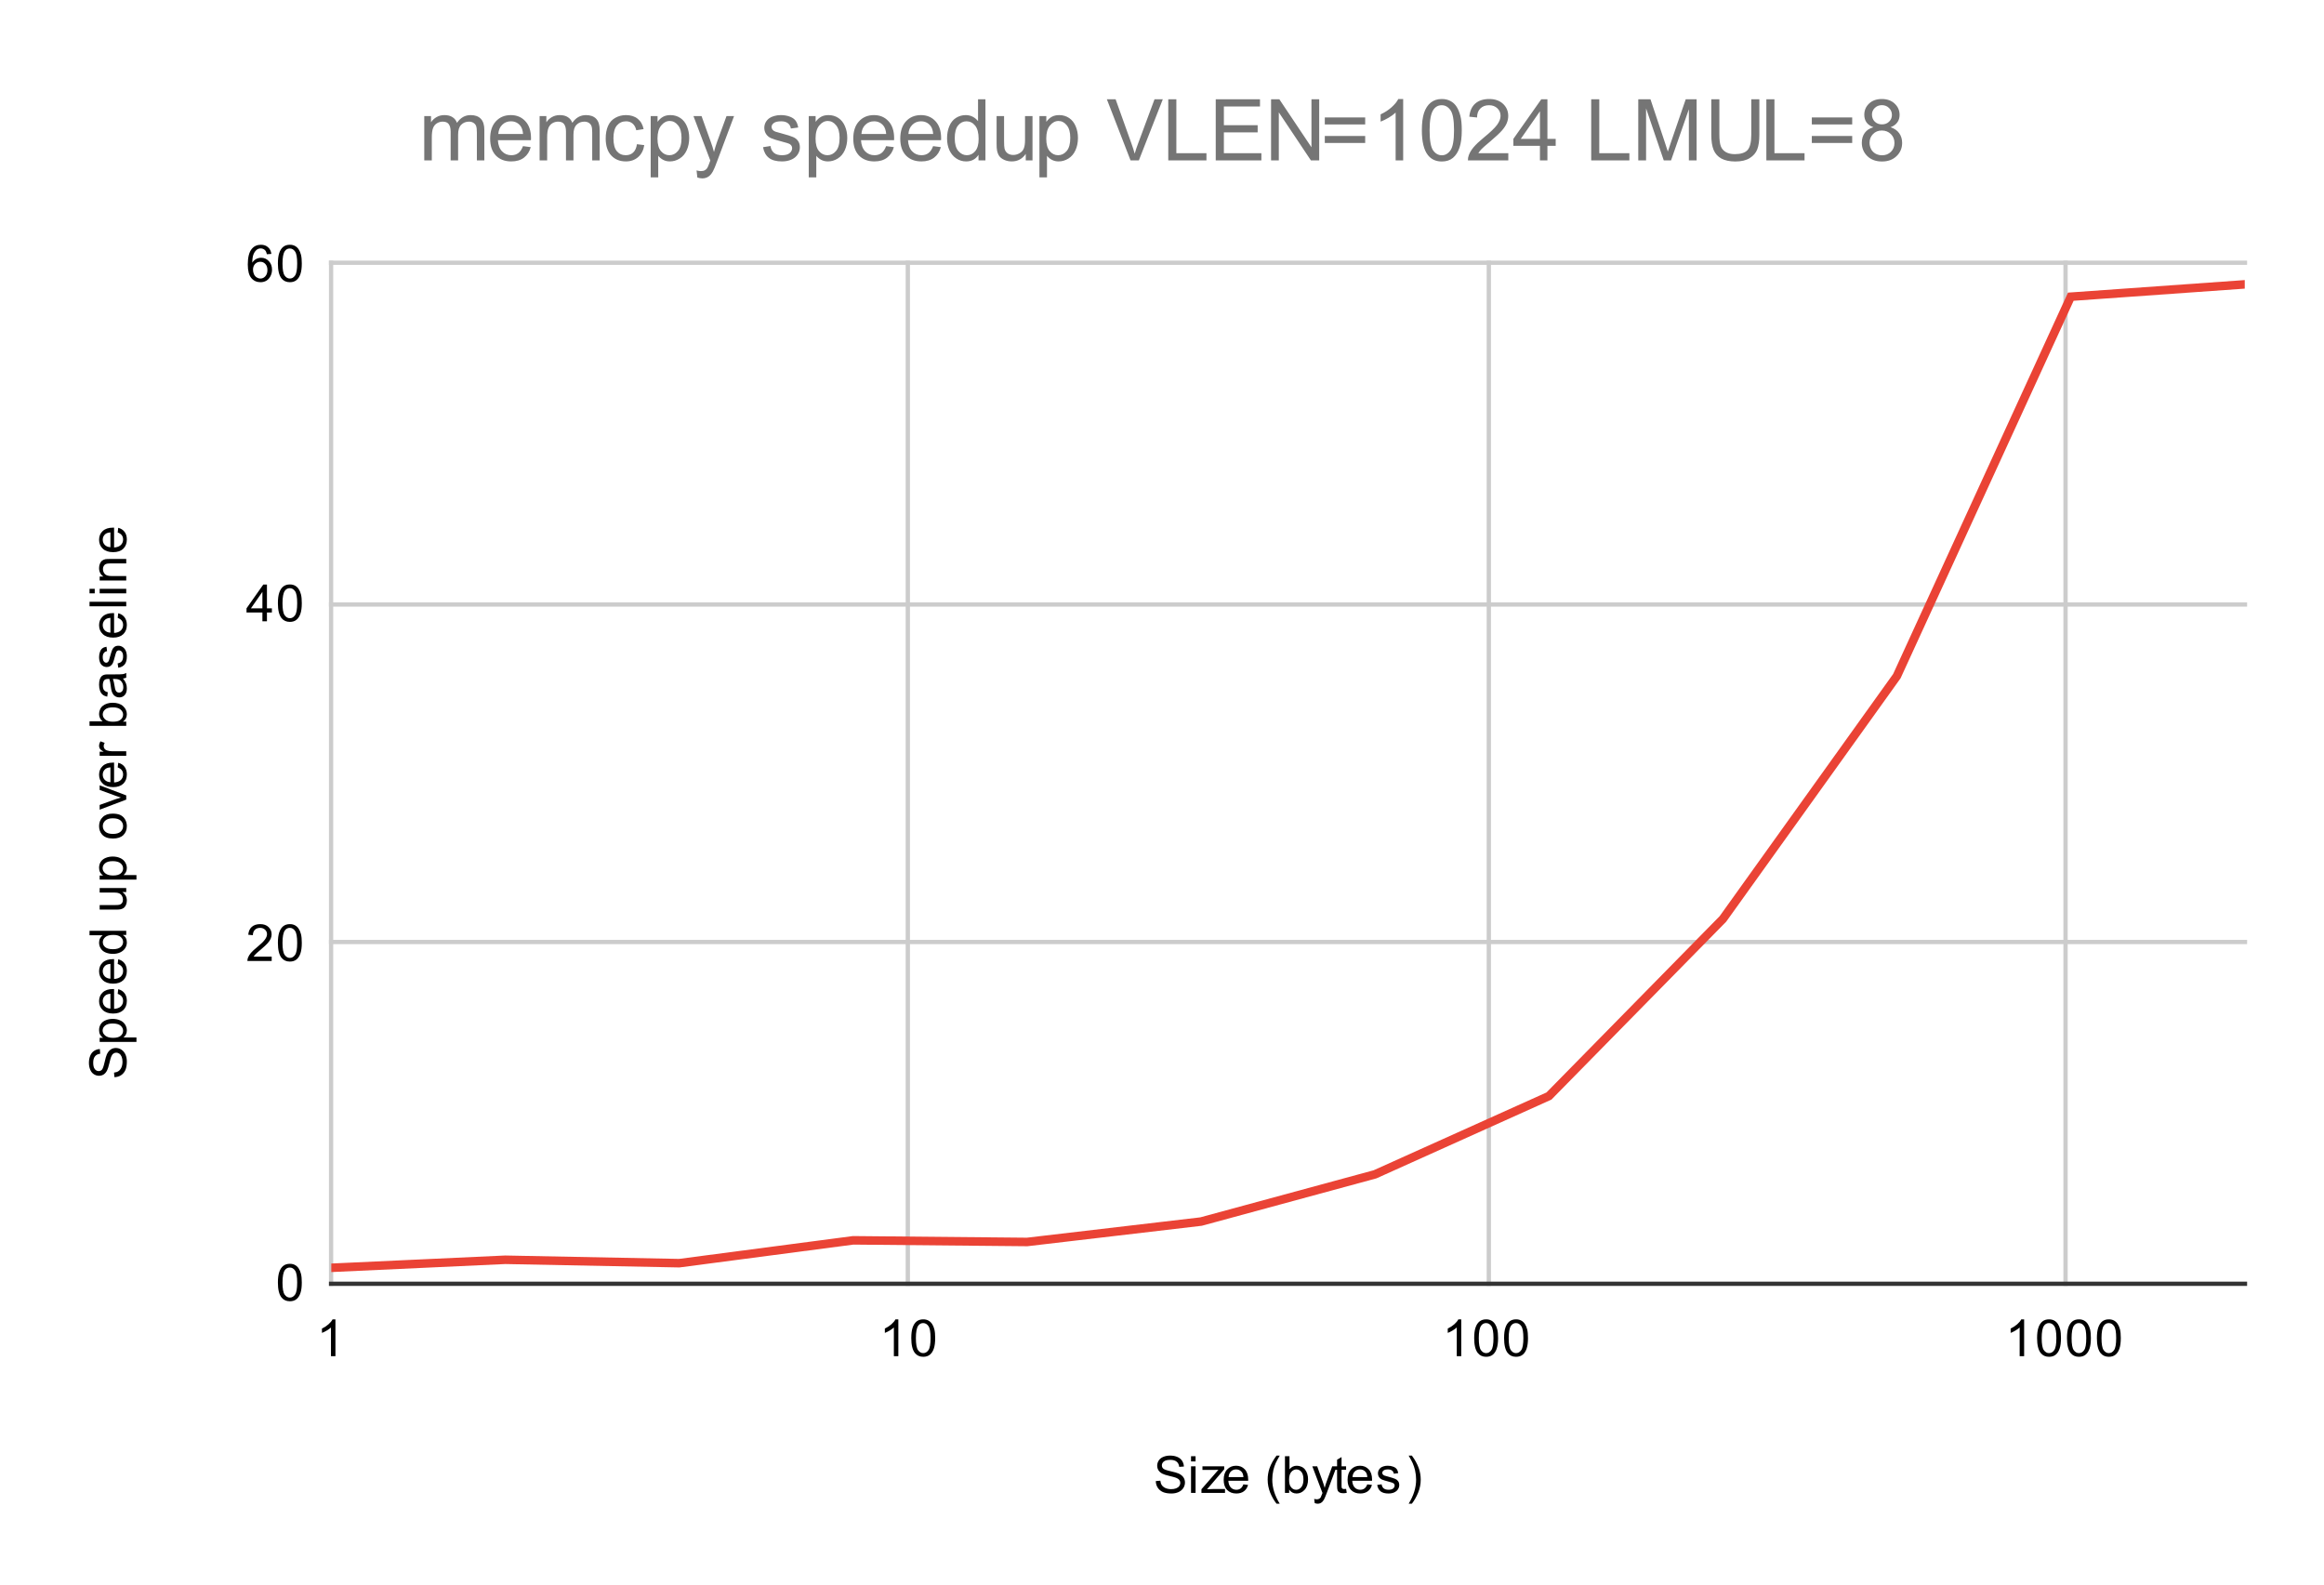<svg version="1.1" viewBox="0.0 0.0 544.0 371.0" fill="none" stroke="none" stroke-linecap="square" stroke-miterlimit="10" width="544" height="371" xmlns:xlink="http://www.w3.org/1999/xlink" xmlns="http://www.w3.org/2000/svg"><path fill="#ffffff" d="M0 0L544.0 0L544.0 371.0L0 371.0L0 0Z" fill-rule="nonzero"/><path stroke="#cccccc" stroke-width="1.0" stroke-linecap="butt" d="M77.5 61.5L77.5 300.5" fill-rule="nonzero"/><path stroke="#cccccc" stroke-width="1.0" stroke-linecap="butt" d="M212.5 61.5L212.5 300.5" fill-rule="nonzero"/><path stroke="#cccccc" stroke-width="1.0" stroke-linecap="butt" d="M348.5 61.5L348.5 300.5" fill-rule="nonzero"/><path stroke="#cccccc" stroke-width="1.0" stroke-linecap="butt" d="M483.5 61.5L483.5 300.5" fill-rule="nonzero"/><path stroke="#333333" stroke-width="1.0" stroke-linecap="butt" d="M77.5 300.5L525.5 300.5" fill-rule="nonzero"/><path stroke="#cccccc" stroke-width="1.0" stroke-linecap="butt" d="M77.5 220.5L525.5 220.5" fill-rule="nonzero"/><path stroke="#cccccc" stroke-width="1.0" stroke-linecap="butt" d="M77.5 141.5L525.5 141.5" fill-rule="nonzero"/><path stroke="#cccccc" stroke-width="1.0" stroke-linecap="butt" d="M77.5 61.5L525.5 61.5" fill-rule="nonzero"/><clipPath id="id_0"><path d="M77.55 61.917L525.45 61.917L525.45 300.45L77.55 300.45L77.55 61.917Z" clip-rule="nonzero"/></clipPath><path stroke="#ea4335" stroke-width="2.0" stroke-linecap="butt" clip-path="url(#id_0)" d="M77.55 296.76L118.268 294.88L158.986 295.678L199.705 290.329L240.423 290.713L281.141 285.936L321.859 274.88L362.577 256.553L403.295 215.103L444.014 158.265L484.732 69.45L525.45 66.559" fill-rule="nonzero"/><path fill="#000000" fill-opacity="0.0" clip-path="url(#id_0)" d="M80.55 296.76C80.55 298.417 79.207 299.76 77.55 299.76C75.893 299.76 74.55 298.417 74.55 296.76C74.55 295.103 75.893 293.76 77.55 293.76C79.207 293.76 80.55 295.103 80.55 296.76Z" fill-rule="nonzero"/><path fill="#000000" fill-opacity="0.0" clip-path="url(#id_0)" d="M121.268 294.88C121.268 296.537 119.925 297.88 118.268 297.88C116.611 297.88 115.268 296.537 115.268 294.88C115.268 293.223 116.611 291.88 118.268 291.88C119.925 291.88 121.268 293.223 121.268 294.88Z" fill-rule="nonzero"/><path fill="#000000" fill-opacity="0.0" clip-path="url(#id_0)" d="M161.986 295.678C161.986 297.335 160.643 298.678 158.986 298.678C157.33 298.678 155.986 297.335 155.986 295.678C155.986 294.021 157.33 292.678 158.986 292.678C160.643 292.678 161.986 294.021 161.986 295.678Z" fill-rule="nonzero"/><path fill="#000000" fill-opacity="0.0" clip-path="url(#id_0)" d="M202.705 290.329C202.705 291.986 201.361 293.329 199.705 293.329C198.048 293.329 196.705 291.986 196.705 290.329C196.705 288.672 198.048 287.329 199.705 287.329C201.361 287.329 202.705 288.672 202.705 290.329Z" fill-rule="nonzero"/><path fill="#000000" fill-opacity="0.0" clip-path="url(#id_0)" d="M243.423 290.713C243.423 292.37 242.08 293.713 240.423 293.713C238.766 293.713 237.423 292.37 237.423 290.713C237.423 289.056 238.766 287.713 240.423 287.713C242.08 287.713 243.423 289.056 243.423 290.713Z" fill-rule="nonzero"/><path fill="#000000" fill-opacity="0.0" clip-path="url(#id_0)" d="M284.141 285.936C284.141 287.593 282.798 288.936 281.141 288.936C279.484 288.936 278.141 287.593 278.141 285.936C278.141 284.28 279.484 282.936 281.141 282.936C282.798 282.936 284.141 284.28 284.141 285.936Z" fill-rule="nonzero"/><path fill="#000000" fill-opacity="0.0" clip-path="url(#id_0)" d="M324.859 274.88C324.859 276.537 323.516 277.88 321.859 277.88C320.202 277.88 318.859 276.537 318.859 274.88C318.859 273.223 320.202 271.88 321.859 271.88C323.516 271.88 324.859 273.223 324.859 274.88Z" fill-rule="nonzero"/><path fill="#000000" fill-opacity="0.0" clip-path="url(#id_0)" d="M365.577 256.553C365.577 258.21 364.234 259.553 362.577 259.553C360.92 259.553 359.577 258.21 359.577 256.553C359.577 254.896 360.92 253.553 362.577 253.553C364.234 253.553 365.577 254.896 365.577 256.553Z" fill-rule="nonzero"/><path fill="#000000" fill-opacity="0.0" clip-path="url(#id_0)" d="M406.295 215.103C406.295 216.76 404.952 218.103 403.295 218.103C401.639 218.103 400.295 216.76 400.295 215.103C400.295 213.447 401.639 212.103 403.295 212.103C404.952 212.103 406.295 213.447 406.295 215.103Z" fill-rule="nonzero"/><path fill="#000000" fill-opacity="0.0" clip-path="url(#id_0)" d="M447.014 158.265C447.014 159.922 445.671 161.265 444.014 161.265C442.357 161.265 441.014 159.922 441.014 158.265C441.014 156.609 442.357 155.265 444.014 155.265C445.671 155.265 447.014 156.609 447.014 158.265Z" fill-rule="nonzero"/><path fill="#000000" fill-opacity="0.0" clip-path="url(#id_0)" d="M487.732 69.45C487.732 71.107 486.389 72.45 484.732 72.45C483.075 72.45 481.732 71.107 481.732 69.45C481.732 67.793 483.075 66.45 484.732 66.45C486.389 66.45 487.732 67.793 487.732 69.45Z" fill-rule="nonzero"/><path fill="#000000" fill-opacity="0.0" clip-path="url(#id_0)" d="M528.45 66.559C528.45 68.216 527.107 69.559 525.45 69.559C523.793 69.559 522.45 68.216 522.45 66.559C522.45 64.902 523.793 63.559 525.45 63.559C527.107 63.559 528.45 64.902 528.45 66.559Z" fill-rule="nonzero"/><path fill="#000000" d="M270.547 346.684L271.609 346.591Q271.688 347.247 271.969 347.653Q272.25 348.059 272.828 348.325Q273.422 348.575 274.156 348.575Q274.797 348.575 275.297 348.387Q275.797 348.184 276.031 347.856Q276.281 347.512 276.281 347.122Q276.281 346.716 276.047 346.419Q275.812 346.106 275.281 345.903Q274.922 345.762 273.734 345.481Q272.562 345.2 272.094 344.95Q271.469 344.622 271.172 344.153Q270.875 343.669 270.875 343.075Q270.875 342.434 271.234 341.872Q271.609 341.294 272.312 341.012Q273.031 340.716 273.891 340.716Q274.844 340.716 275.578 341.028Q276.312 341.325 276.703 341.934Q277.094 342.528 277.125 343.278L276.031 343.356Q275.938 342.544 275.422 342.137Q274.922 341.716 273.938 341.716Q272.906 341.716 272.438 342.091Q271.969 342.466 271.969 342.997Q271.969 343.466 272.297 343.762Q272.625 344.059 274.0 344.372Q275.391 344.684 275.906 344.919Q276.656 345.278 277.016 345.809Q277.375 346.325 277.375 347.028Q277.375 347.716 276.984 348.325Q276.594 348.919 275.859 349.262Q275.125 349.591 274.203 349.591Q273.031 349.591 272.234 349.262Q271.453 348.919 271.0 348.231Q270.562 347.544 270.547 346.684ZM278.797 342.075L278.797 340.856L279.859 340.856L279.859 342.075L278.797 342.075ZM278.797 349.45L278.797 343.231L279.859 343.231L279.859 349.45L278.797 349.45ZM281.234 349.45L281.234 348.591L285.203 344.044Q284.516 344.075 284.0 344.075L281.469 344.075L281.469 343.231L286.562 343.231L286.562 343.919L283.188 347.872L282.531 348.591Q283.25 348.544 283.859 348.544L286.75 348.544L286.75 349.45L281.234 349.45ZM291.047 347.45L292.141 347.575Q291.891 348.528 291.188 349.059Q290.484 349.591 289.406 349.591Q288.047 349.591 287.234 348.747Q286.438 347.903 286.438 346.387Q286.438 344.825 287.25 343.966Q288.062 343.091 289.344 343.091Q290.594 343.091 291.375 343.934Q292.172 344.778 292.172 346.325Q292.172 346.419 292.172 346.606L287.531 346.606Q287.594 347.637 288.109 348.184Q288.625 348.716 289.406 348.716Q289.984 348.716 290.391 348.419Q290.812 348.106 291.047 347.45ZM287.594 345.747L291.062 345.747Q291.0 344.95 290.672 344.559Q290.156 343.95 289.359 343.95Q288.625 343.95 288.125 344.434Q287.641 344.919 287.594 345.747ZM298.812 351.981Q297.938 350.872 297.328 349.403Q296.734 347.919 296.734 346.341Q296.734 344.95 297.172 343.669Q297.703 342.184 298.812 340.716L299.562 340.716Q298.859 341.934 298.625 342.45Q298.266 343.262 298.062 344.137Q297.812 345.231 297.812 346.341Q297.812 349.169 299.562 351.981L298.812 351.981ZM301.766 349.45L300.781 349.45L300.781 340.856L301.844 340.856L301.844 343.919Q302.516 343.091 303.547 343.091Q304.125 343.091 304.625 343.325Q305.141 343.544 305.469 343.966Q305.812 344.387 306.0 344.981Q306.188 345.575 306.188 346.247Q306.188 347.841 305.391 348.716Q304.594 349.591 303.5 349.591Q302.391 349.591 301.766 348.669L301.766 349.45ZM301.75 346.294Q301.75 347.403 302.062 347.903Q302.562 348.716 303.406 348.716Q304.094 348.716 304.594 348.122Q305.109 347.528 305.109 346.325Q305.109 345.106 304.625 344.528Q304.141 343.95 303.453 343.95Q302.766 343.95 302.25 344.559Q301.75 345.153 301.75 346.294ZM307.75 351.841L307.625 350.856Q307.969 350.95 308.234 350.95Q308.578 350.95 308.781 350.825Q309.0 350.716 309.141 350.512Q309.234 350.341 309.469 349.716Q309.484 349.637 309.562 349.466L307.188 343.231L308.328 343.231L309.625 346.825Q309.875 347.512 310.078 348.278Q310.266 347.544 310.516 346.856L311.844 343.231L312.891 343.231L310.531 349.559Q310.141 350.575 309.938 350.966Q309.656 351.497 309.281 351.731Q308.922 351.981 308.422 351.981Q308.125 351.981 307.75 351.841ZM315.094 348.512L315.25 349.434Q314.797 349.528 314.453 349.528Q313.875 349.528 313.562 349.356Q313.25 349.169 313.109 348.872Q312.984 348.575 312.984 347.622L312.984 344.044L312.219 344.044L312.219 343.231L312.984 343.231L312.984 341.684L314.031 341.059L314.031 343.231L315.094 343.231L315.094 344.044L314.031 344.044L314.031 347.684Q314.031 348.137 314.078 348.262Q314.141 348.387 314.266 348.466Q314.391 348.544 314.625 348.544Q314.812 348.544 315.094 348.512ZM320.047 347.45L321.141 347.575Q320.891 348.528 320.188 349.059Q319.484 349.591 318.406 349.591Q317.047 349.591 316.234 348.747Q315.438 347.903 315.438 346.387Q315.438 344.825 316.25 343.966Q317.062 343.091 318.344 343.091Q319.594 343.091 320.375 343.934Q321.172 344.778 321.172 346.325Q321.172 346.419 321.172 346.606L316.531 346.606Q316.594 347.637 317.109 348.184Q317.625 348.716 318.406 348.716Q318.984 348.716 319.391 348.419Q319.812 348.106 320.047 347.45ZM316.594 345.747L320.062 345.747Q320.0 344.95 319.672 344.559Q319.156 343.95 318.359 343.95Q317.625 343.95 317.125 344.434Q316.641 344.919 316.594 345.747ZM322.375 347.591L323.406 347.434Q323.5 348.059 323.891 348.387Q324.297 348.716 325.031 348.716Q325.75 348.716 326.094 348.434Q326.453 348.137 326.453 347.731Q326.453 347.372 326.141 347.169Q325.922 347.028 325.062 346.809Q323.906 346.512 323.453 346.309Q323.016 346.091 322.781 345.716Q322.547 345.341 322.547 344.872Q322.547 344.466 322.734 344.106Q322.922 343.747 323.25 343.512Q323.5 343.341 323.922 343.216Q324.344 343.091 324.844 343.091Q325.562 343.091 326.109 343.309Q326.672 343.512 326.938 343.872Q327.203 344.231 327.297 344.825L326.266 344.966Q326.203 344.497 325.859 344.231Q325.531 343.95 324.906 343.95Q324.188 343.95 323.875 344.2Q323.562 344.434 323.562 344.762Q323.562 344.966 323.688 345.122Q323.828 345.294 324.094 345.403Q324.25 345.466 325.031 345.669Q326.156 345.981 326.594 346.169Q327.031 346.356 327.281 346.716Q327.531 347.075 327.531 347.622Q327.531 348.153 327.219 348.622Q326.922 349.075 326.344 349.341Q325.766 349.591 325.031 349.591Q323.812 349.591 323.172 349.091Q322.547 348.575 322.375 347.591ZM330.484 351.981L329.734 351.981Q331.484 349.169 331.484 346.341Q331.484 345.247 331.234 344.153Q331.031 343.278 330.672 342.466Q330.438 341.95 329.734 340.716L330.484 340.716Q331.578 342.184 332.109 343.669Q332.562 344.95 332.562 346.341Q332.562 347.919 331.953 349.403Q331.344 350.872 330.484 351.981Z" fill-rule="nonzero"/><path fill="#000000" d="M26.784 252.136L26.691 251.074Q27.347 250.996 27.753 250.715Q28.159 250.433 28.425 249.855Q28.675 249.261 28.675 248.527Q28.675 247.886 28.488 247.386Q28.284 246.886 27.956 246.652Q27.613 246.402 27.222 246.402Q26.816 246.402 26.519 246.636Q26.206 246.871 26.003 247.402Q25.863 247.761 25.581 248.949Q25.3 250.121 25.05 250.59Q24.722 251.215 24.253 251.511Q23.769 251.808 23.175 251.808Q22.534 251.808 21.972 251.449Q21.394 251.074 21.113 250.371Q20.816 249.652 20.816 248.793Q20.816 247.84 21.128 247.105Q21.425 246.371 22.034 245.98Q22.628 245.59 23.378 245.558L23.456 246.652Q22.644 246.746 22.238 247.261Q21.816 247.761 21.816 248.746Q21.816 249.777 22.191 250.246Q22.566 250.715 23.097 250.715Q23.566 250.715 23.863 250.386Q24.159 250.058 24.472 248.683Q24.784 247.293 25.019 246.777Q25.378 246.027 25.909 245.668Q26.425 245.308 27.128 245.308Q27.816 245.308 28.425 245.699Q29.019 246.09 29.363 246.824Q29.691 247.558 29.691 248.48Q29.691 249.652 29.363 250.449Q29.019 251.23 28.331 251.683Q27.644 252.121 26.784 252.136ZM31.941 243.886L23.331 243.886L23.331 242.933L24.128 242.933Q23.659 242.59 23.425 242.168Q23.191 241.73 23.191 241.121Q23.191 240.324 23.597 239.715Q24.003 239.105 24.753 238.808Q25.503 238.496 26.394 238.496Q27.347 238.496 28.113 238.84Q28.878 239.168 29.284 239.824Q29.691 240.48 29.691 241.199Q29.691 241.73 29.472 242.152Q29.238 242.574 28.909 242.84L31.941 242.84L31.941 243.886ZM26.472 242.933Q27.675 242.933 28.253 242.449Q28.816 241.965 28.816 241.277Q28.816 240.574 28.222 240.074Q27.628 239.574 26.378 239.574Q25.191 239.574 24.613 240.058Q24.019 240.543 24.019 241.23Q24.019 241.902 24.644 242.418Q25.269 242.933 26.472 242.933ZM27.55 232.636L27.675 231.543Q28.628 231.793 29.159 232.496Q29.691 233.199 29.691 234.277Q29.691 235.636 28.847 236.449Q28.003 237.246 26.488 237.246Q24.925 237.246 24.066 236.433Q23.191 235.621 23.191 234.34Q23.191 233.09 24.034 232.308Q24.878 231.511 26.425 231.511Q26.519 231.511 26.706 231.511L26.706 236.152Q27.738 236.09 28.284 235.574Q28.816 235.058 28.816 234.277Q28.816 233.699 28.519 233.293Q28.206 232.871 27.55 232.636ZM25.847 236.09L25.847 232.621Q25.05 232.683 24.659 233.011Q24.05 233.527 24.05 234.324Q24.05 235.058 24.534 235.558Q25.019 236.043 25.847 236.09ZM27.55 225.636L27.675 224.543Q28.628 224.793 29.159 225.496Q29.691 226.199 29.691 227.277Q29.691 228.636 28.847 229.449Q28.003 230.246 26.488 230.246Q24.925 230.246 24.066 229.433Q23.191 228.621 23.191 227.34Q23.191 226.09 24.034 225.308Q24.878 224.511 26.425 224.511Q26.519 224.511 26.706 224.511L26.706 229.152Q27.738 229.09 28.284 228.574Q28.816 228.058 28.816 227.277Q28.816 226.699 28.519 226.293Q28.206 225.871 27.55 225.636ZM25.847 229.09L25.847 225.621Q25.05 225.683 24.659 226.011Q24.05 226.527 24.05 227.324Q24.05 228.058 24.534 228.558Q25.019 229.043 25.847 229.09ZM29.55 218.855L28.769 218.855Q29.691 219.449 29.691 220.59Q29.691 221.34 29.284 221.965Q28.863 222.59 28.128 222.933Q27.394 223.277 26.441 223.277Q25.519 223.277 24.753 222.965Q23.988 222.652 23.597 222.027Q23.191 221.402 23.191 220.636Q23.191 220.074 23.425 219.636Q23.659 219.199 24.034 218.918L20.956 218.918L20.956 217.871L29.55 217.871L29.55 218.855ZM26.441 222.183Q27.644 222.183 28.238 221.683Q28.816 221.183 28.816 220.496Q28.816 219.808 28.253 219.324Q27.691 218.84 26.534 218.84Q25.253 218.84 24.659 219.34Q24.066 219.824 24.066 220.543Q24.066 221.246 24.644 221.715Q25.206 222.183 26.441 222.183ZM29.55 208.808L28.628 208.808Q29.691 209.543 29.691 210.793Q29.691 211.34 29.488 211.824Q29.269 212.293 28.956 212.527Q28.628 212.761 28.159 212.855Q27.863 212.918 27.175 212.918L23.331 212.918L23.331 211.855L26.784 211.855Q27.597 211.855 27.894 211.793Q28.3 211.699 28.55 211.386Q28.784 211.058 28.784 210.574Q28.784 210.105 28.55 209.699Q28.3 209.277 27.878 209.105Q27.456 208.918 26.659 208.918L23.331 208.918L23.331 207.871L29.55 207.871L29.55 208.808ZM31.941 205.886L23.331 205.886L23.331 204.933L24.128 204.933Q23.659 204.59 23.425 204.168Q23.191 203.73 23.191 203.121Q23.191 202.324 23.597 201.715Q24.003 201.105 24.753 200.808Q25.503 200.496 26.394 200.496Q27.347 200.496 28.113 200.84Q28.878 201.168 29.284 201.824Q29.691 202.48 29.691 203.199Q29.691 203.73 29.472 204.152Q29.238 204.574 28.909 204.84L31.941 204.84L31.941 205.886ZM26.472 204.933Q27.675 204.933 28.253 204.449Q28.816 203.965 28.816 203.277Q28.816 202.574 28.222 202.074Q27.628 201.574 26.378 201.574Q25.191 201.574 24.613 202.058Q24.019 202.543 24.019 203.23Q24.019 203.902 24.644 204.418Q25.269 204.933 26.472 204.933ZM26.441 196.277Q24.706 196.277 23.878 195.324Q23.191 194.527 23.191 193.371Q23.191 192.09 24.034 191.277Q24.863 190.449 26.347 190.449Q27.55 190.449 28.238 190.808Q28.925 191.168 29.316 191.871Q29.691 192.558 29.691 193.371Q29.691 194.668 28.863 195.48Q28.019 196.277 26.441 196.277ZM26.441 195.199Q27.628 195.199 28.222 194.683Q28.816 194.152 28.816 193.371Q28.816 192.574 28.222 192.058Q27.628 191.543 26.409 191.543Q25.253 191.543 24.659 192.074Q24.066 192.59 24.066 193.371Q24.066 194.152 24.659 194.683Q25.238 195.199 26.441 195.199ZM29.55 187.168L23.331 189.527L23.331 188.418L27.05 187.074Q27.659 186.871 28.3 186.683Q27.816 186.543 27.128 186.293L23.331 184.902L23.331 183.824L29.55 186.183L29.55 187.168ZM27.55 179.636L27.675 178.543Q28.628 178.793 29.159 179.496Q29.691 180.199 29.691 181.277Q29.691 182.636 28.847 183.449Q28.003 184.246 26.488 184.246Q24.925 184.246 24.066 183.433Q23.191 182.621 23.191 181.34Q23.191 180.09 24.034 179.308Q24.878 178.511 26.425 178.511Q26.519 178.511 26.706 178.511L26.706 183.152Q27.738 183.09 28.284 182.574Q28.816 182.058 28.816 181.277Q28.816 180.699 28.519 180.293Q28.206 179.871 27.55 179.636ZM25.847 183.09L25.847 179.621Q25.05 179.683 24.659 180.011Q24.05 180.527 24.05 181.324Q24.05 182.058 24.534 182.558Q25.019 183.043 25.847 183.09ZM29.55 176.902L23.331 176.902L23.331 175.949L24.269 175.949Q23.613 175.59 23.409 175.293Q23.191 174.98 23.191 174.605Q23.191 174.074 23.519 173.527L24.503 173.886Q24.269 174.277 24.269 174.652Q24.269 175.011 24.488 175.293Q24.691 175.558 25.066 175.668Q25.628 175.855 26.284 175.855L29.55 175.855L29.55 176.902ZM29.55 168.918L29.55 169.902L20.956 169.902L20.956 168.84L24.019 168.84Q23.191 168.168 23.191 167.136Q23.191 166.558 23.425 166.058Q23.644 165.543 24.066 165.215Q24.488 164.871 25.081 164.683Q25.675 164.496 26.347 164.496Q27.941 164.496 28.816 165.293Q29.691 166.09 29.691 167.183Q29.691 168.293 28.769 168.918L29.55 168.918ZM26.394 168.933Q27.503 168.933 28.003 168.621Q28.816 168.121 28.816 167.277Q28.816 166.59 28.222 166.09Q27.628 165.574 26.425 165.574Q25.206 165.574 24.628 166.058Q24.05 166.543 24.05 167.23Q24.05 167.918 24.659 168.433Q25.253 168.933 26.394 168.933ZM28.784 158.824Q29.284 159.418 29.488 159.965Q29.691 160.496 29.691 161.121Q29.691 162.152 29.191 162.699Q28.691 163.246 27.909 163.246Q27.456 163.246 27.081 163.043Q26.691 162.84 26.472 162.496Q26.238 162.152 26.128 161.73Q26.034 161.433 25.956 160.793Q25.816 159.527 25.597 158.918Q25.378 158.918 25.331 158.918Q24.675 158.918 24.409 159.215Q24.066 159.621 24.066 160.418Q24.066 161.152 24.331 161.511Q24.581 161.871 25.238 162.043L25.097 163.074Q24.441 162.933 24.034 162.605Q23.628 162.277 23.409 161.668Q23.191 161.058 23.191 160.261Q23.191 159.465 23.378 158.965Q23.566 158.465 23.847 158.23Q24.128 157.996 24.566 157.902Q24.831 157.855 25.534 157.855L26.941 157.855Q28.409 157.855 28.8 157.793Q29.191 157.715 29.55 157.511L29.55 158.621Q29.222 158.777 28.784 158.824ZM26.425 158.918Q26.659 159.496 26.831 160.636Q26.925 161.293 27.05 161.558Q27.159 161.824 27.378 161.98Q27.597 162.121 27.878 162.121Q28.3 162.121 28.581 161.808Q28.863 161.48 28.863 160.871Q28.863 160.261 28.597 159.793Q28.331 159.308 27.863 159.09Q27.503 158.918 26.816 158.918L26.425 158.918ZM27.691 156.308L27.534 155.277Q28.159 155.183 28.488 154.793Q28.816 154.386 28.816 153.652Q28.816 152.933 28.534 152.59Q28.238 152.23 27.831 152.23Q27.472 152.23 27.269 152.543Q27.128 152.761 26.909 153.621Q26.613 154.777 26.409 155.23Q26.191 155.668 25.816 155.902Q25.441 156.136 24.972 156.136Q24.566 156.136 24.206 155.949Q23.847 155.761 23.613 155.433Q23.441 155.183 23.316 154.761Q23.191 154.34 23.191 153.84Q23.191 153.121 23.409 152.574Q23.613 152.011 23.972 151.746Q24.331 151.48 24.925 151.386L25.066 152.418Q24.597 152.48 24.331 152.824Q24.05 153.152 24.05 153.777Q24.05 154.496 24.3 154.808Q24.534 155.121 24.863 155.121Q25.066 155.121 25.222 154.996Q25.394 154.855 25.503 154.59Q25.566 154.433 25.769 153.652Q26.081 152.527 26.269 152.09Q26.456 151.652 26.816 151.402Q27.175 151.152 27.722 151.152Q28.253 151.152 28.722 151.465Q29.175 151.761 29.441 152.34Q29.691 152.918 29.691 153.652Q29.691 154.871 29.191 155.511Q28.675 156.136 27.691 156.308ZM27.55 144.636L27.675 143.543Q28.628 143.793 29.159 144.496Q29.691 145.199 29.691 146.277Q29.691 147.636 28.847 148.449Q28.003 149.246 26.488 149.246Q24.925 149.246 24.066 148.433Q23.191 147.621 23.191 146.34Q23.191 145.09 24.034 144.308Q24.878 143.511 26.425 143.511Q26.519 143.511 26.706 143.511L26.706 148.152Q27.738 148.09 28.284 147.574Q28.816 147.058 28.816 146.277Q28.816 145.699 28.519 145.293Q28.206 144.871 27.55 144.636ZM25.847 148.09L25.847 144.621Q25.05 144.683 24.659 145.011Q24.05 145.527 24.05 146.324Q24.05 147.058 24.534 147.558Q25.019 148.043 25.847 148.09ZM29.55 141.918L20.956 141.918L20.956 140.855L29.55 140.855L29.55 141.918ZM22.175 138.886L20.956 138.886L20.956 137.824L22.175 137.824L22.175 138.886ZM29.55 138.886L23.331 138.886L23.331 137.824L29.55 137.824L29.55 138.886ZM29.55 135.886L23.331 135.886L23.331 134.949L24.206 134.949Q23.191 134.261 23.191 132.965Q23.191 132.402 23.394 131.933Q23.597 131.449 23.925 131.215Q24.253 130.98 24.691 130.886Q24.988 130.84 25.722 130.84L29.55 130.84L29.55 131.886L25.769 131.886Q25.113 131.886 24.8 132.011Q24.488 132.136 24.3 132.449Q24.097 132.761 24.097 133.183Q24.097 133.855 24.534 134.355Q24.956 134.84 26.144 134.84L29.55 134.84L29.55 135.886ZM27.55 124.636L27.675 123.543Q28.628 123.793 29.159 124.496Q29.691 125.199 29.691 126.277Q29.691 127.636 28.847 128.449Q28.003 129.246 26.488 129.246Q24.925 129.246 24.066 128.433Q23.191 127.621 23.191 126.34Q23.191 125.09 24.034 124.308Q24.878 123.511 26.425 123.511Q26.519 123.511 26.706 123.511L26.706 128.152Q27.738 128.09 28.284 127.574Q28.816 127.058 28.816 126.277Q28.816 125.699 28.519 125.293Q28.206 124.871 27.55 124.636ZM25.847 128.09L25.847 124.621Q25.05 124.683 24.659 125.011Q24.05 125.527 24.05 126.324Q24.05 127.058 24.534 127.558Q25.019 128.043 25.847 128.09Z" fill-rule="nonzero"/><path fill="#000000" d="M65.05 300.216Q65.05 298.684 65.362 297.762Q65.675 296.825 66.284 296.325Q66.909 295.825 67.847 295.825Q68.534 295.825 69.05 296.106Q69.581 296.387 69.925 296.919Q70.269 297.434 70.456 298.184Q70.644 298.934 70.644 300.216Q70.644 301.731 70.331 302.653Q70.034 303.575 69.409 304.091Q68.8 304.591 67.847 304.591Q66.612 304.591 65.894 303.7Q65.05 302.637 65.05 300.216ZM66.128 300.216Q66.128 302.325 66.628 303.028Q67.128 303.731 67.847 303.731Q68.581 303.731 69.066 303.028Q69.566 302.325 69.566 300.216Q69.566 298.091 69.066 297.403Q68.581 296.7 67.831 296.7Q67.112 296.7 66.675 297.309Q66.128 298.091 66.128 300.216Z" fill-rule="nonzero"/><path fill="#000000" d="M63.597 223.923L63.597 224.939L57.909 224.939Q57.909 224.564 58.034 224.205Q58.253 223.626 58.722 223.064Q59.206 222.501 60.112 221.767Q61.519 220.611 62.003 219.939Q62.503 219.267 62.503 218.673Q62.503 218.048 62.05 217.626Q61.597 217.189 60.878 217.189Q60.112 217.189 59.659 217.642Q59.206 218.095 59.191 218.908L58.112 218.798Q58.222 217.58 58.941 216.955Q59.675 216.314 60.909 216.314Q62.144 216.314 62.862 217.001Q63.581 217.689 63.581 218.705Q63.581 219.22 63.362 219.72Q63.159 220.205 62.659 220.767Q62.175 221.314 61.05 222.267Q60.097 223.064 59.816 223.361Q59.55 223.642 59.378 223.923L63.597 223.923ZM65.05 220.705Q65.05 219.173 65.362 218.251Q65.675 217.314 66.284 216.814Q66.909 216.314 67.847 216.314Q68.534 216.314 69.05 216.595Q69.581 216.876 69.925 217.408Q70.269 217.923 70.456 218.673Q70.644 219.423 70.644 220.705Q70.644 222.22 70.331 223.142Q70.034 224.064 69.409 224.58Q68.8 225.08 67.847 225.08Q66.612 225.08 65.894 224.189Q65.05 223.126 65.05 220.705ZM66.128 220.705Q66.128 222.814 66.628 223.517Q67.128 224.22 67.847 224.22Q68.581 224.22 69.066 223.517Q69.566 222.814 69.566 220.705Q69.566 218.58 69.066 217.892Q68.581 217.189 67.831 217.189Q67.112 217.189 66.675 217.798Q66.128 218.58 66.128 220.705Z" fill-rule="nonzero"/><path fill="#000000" d="M61.425 145.428L61.425 143.365L57.706 143.365L57.706 142.397L61.628 136.834L62.487 136.834L62.487 142.397L63.644 142.397L63.644 143.365L62.487 143.365L62.487 145.428L61.425 145.428ZM61.425 142.397L61.425 138.537L58.737 142.397L61.425 142.397ZM65.05 141.193Q65.05 139.662 65.362 138.74Q65.675 137.803 66.284 137.303Q66.909 136.803 67.847 136.803Q68.534 136.803 69.05 137.084Q69.581 137.365 69.925 137.897Q70.269 138.412 70.456 139.162Q70.644 139.912 70.644 141.193Q70.644 142.709 70.331 143.631Q70.034 144.553 69.409 145.068Q68.8 145.568 67.847 145.568Q66.612 145.568 65.894 144.678Q65.05 143.615 65.05 141.193ZM66.128 141.193Q66.128 143.303 66.628 144.006Q67.128 144.709 67.847 144.709Q68.581 144.709 69.066 144.006Q69.566 143.303 69.566 141.193Q69.566 139.068 69.066 138.381Q68.581 137.678 67.831 137.678Q67.112 137.678 66.675 138.287Q66.128 139.068 66.128 141.193Z" fill-rule="nonzero"/><path fill="#000000" d="M63.519 59.432L62.472 59.51Q62.331 58.885 62.081 58.604Q61.644 58.151 61.019 58.151Q60.519 58.151 60.128 58.432Q59.644 58.807 59.347 59.51Q59.066 60.198 59.05 61.479Q59.425 60.901 59.972 60.62Q60.534 60.339 61.144 60.339Q62.191 60.339 62.925 61.12Q63.675 61.901 63.675 63.12Q63.675 63.932 63.316 64.635Q62.972 65.323 62.362 65.698Q61.753 66.057 60.987 66.057Q59.659 66.057 58.831 65.089Q58.003 64.12 58.003 61.901Q58.003 59.401 58.925 58.276Q59.722 57.292 61.081 57.292Q62.097 57.292 62.737 57.87Q63.394 58.432 63.519 59.432ZM59.222 63.135Q59.222 63.682 59.441 64.182Q59.675 64.667 60.081 64.932Q60.503 65.198 60.972 65.198Q61.628 65.198 62.112 64.667Q62.597 64.12 62.597 63.198Q62.597 62.307 62.112 61.792Q61.644 61.276 60.925 61.276Q60.206 61.276 59.706 61.792Q59.222 62.307 59.222 63.135ZM65.05 61.682Q65.05 60.151 65.362 59.229Q65.675 58.292 66.284 57.792Q66.909 57.292 67.847 57.292Q68.534 57.292 69.05 57.573Q69.581 57.854 69.925 58.385Q70.269 58.901 70.456 59.651Q70.644 60.401 70.644 61.682Q70.644 63.198 70.331 64.12Q70.034 65.042 69.409 65.557Q68.8 66.057 67.847 66.057Q66.612 66.057 65.894 65.167Q65.05 64.104 65.05 61.682ZM66.128 61.682Q66.128 63.792 66.628 64.495Q67.128 65.198 67.847 65.198Q68.581 65.198 69.066 64.495Q69.566 63.792 69.566 61.682Q69.566 59.557 69.066 58.87Q68.581 58.167 67.831 58.167Q67.112 58.167 66.675 58.776Q66.128 59.557 66.128 61.682Z" fill-rule="nonzero"/><path fill="#000000" d="M78.519 317.45L77.472 317.45L77.472 310.731Q77.081 311.091 76.456 311.466Q75.847 311.825 75.362 311.997L75.362 310.981Q76.237 310.559 76.894 309.981Q77.566 309.387 77.847 308.825L78.519 308.825L78.519 317.45Z" fill-rule="nonzero"/><path fill="#000000" d="M210.282 317.45L209.235 317.45L209.235 310.731Q208.844 311.091 208.219 311.466Q207.61 311.825 207.125 311.997L207.125 310.981Q208 310.559 208.657 309.981Q209.328 309.387 209.61 308.825L210.282 308.825L210.282 317.45ZM213.313 313.216Q213.313 311.684 213.625 310.762Q213.938 309.825 214.547 309.325Q215.172 308.825 216.11 308.825Q216.797 308.825 217.313 309.106Q217.844 309.387 218.188 309.919Q218.532 310.434 218.719 311.184Q218.907 311.934 218.907 313.216Q218.907 314.731 218.594 315.653Q218.297 316.575 217.672 317.091Q217.063 317.591 216.11 317.591Q214.875 317.591 214.157 316.7Q213.313 315.637 213.313 313.216ZM214.391 313.216Q214.391 315.325 214.891 316.028Q215.391 316.731 216.11 316.731Q216.844 316.731 217.328 316.028Q217.828 315.325 217.828 313.216Q217.828 311.091 217.328 310.403Q216.844 309.7 216.094 309.7Q215.375 309.7 214.938 310.309Q214.391 311.091 214.391 313.216Z" fill-rule="nonzero"/><path fill="#000000" d="M342.045 317.45L340.998 317.45L340.998 310.731Q340.607 311.091 339.982 311.466Q339.373 311.825 338.888 311.997L338.888 310.981Q339.763 310.559 340.42 309.981Q341.091 309.387 341.373 308.825L342.045 308.825L342.045 317.45ZM345.076 313.216Q345.076 311.684 345.388 310.762Q345.701 309.825 346.31 309.325Q346.935 308.825 347.873 308.825Q348.56 308.825 349.076 309.106Q349.607 309.387 349.951 309.919Q350.295 310.434 350.482 311.184Q350.67 311.934 350.67 313.216Q350.67 314.731 350.357 315.653Q350.06 316.575 349.435 317.091Q348.826 317.591 347.873 317.591Q346.638 317.591 345.92 316.7Q345.076 315.637 345.076 313.216ZM346.154 313.216Q346.154 315.325 346.654 316.028Q347.154 316.731 347.873 316.731Q348.607 316.731 349.091 316.028Q349.591 315.325 349.591 313.216Q349.591 311.091 349.091 310.403Q348.607 309.7 347.857 309.7Q347.138 309.7 346.701 310.309Q346.154 311.091 346.154 313.216ZM352.076 313.216Q352.076 311.684 352.388 310.762Q352.701 309.825 353.31 309.325Q353.935 308.825 354.873 308.825Q355.56 308.825 356.076 309.106Q356.607 309.387 356.951 309.919Q357.295 310.434 357.482 311.184Q357.67 311.934 357.67 313.216Q357.67 314.731 357.357 315.653Q357.06 316.575 356.435 317.091Q355.826 317.591 354.873 317.591Q353.638 317.591 352.92 316.7Q352.076 315.637 352.076 313.216ZM353.154 313.216Q353.154 315.325 353.654 316.028Q354.154 316.731 354.873 316.731Q355.607 316.731 356.091 316.028Q356.591 315.325 356.591 313.216Q356.591 311.091 356.091 310.403Q355.607 309.7 354.857 309.7Q354.138 309.7 353.701 310.309Q353.154 311.091 353.154 313.216Z" fill-rule="nonzero"/><path fill="#000000" d="M473.807 317.45L472.76 317.45L472.76 310.731Q472.37 311.091 471.745 311.466Q471.135 311.825 470.651 311.997L470.651 310.981Q471.526 310.559 472.182 309.981Q472.854 309.387 473.135 308.825L473.807 308.825L473.807 317.45ZM476.839 313.216Q476.839 311.684 477.151 310.762Q477.464 309.825 478.073 309.325Q478.698 308.825 479.635 308.825Q480.323 308.825 480.839 309.106Q481.37 309.387 481.714 309.919Q482.057 310.434 482.245 311.184Q482.432 311.934 482.432 313.216Q482.432 314.731 482.12 315.653Q481.823 316.575 481.198 317.091Q480.589 317.591 479.635 317.591Q478.401 317.591 477.682 316.7Q476.839 315.637 476.839 313.216ZM477.917 313.216Q477.917 315.325 478.417 316.028Q478.917 316.731 479.635 316.731Q480.37 316.731 480.854 316.028Q481.354 315.325 481.354 313.216Q481.354 311.091 480.854 310.403Q480.37 309.7 479.62 309.7Q478.901 309.7 478.464 310.309Q477.917 311.091 477.917 313.216ZM483.839 313.216Q483.839 311.684 484.151 310.762Q484.464 309.825 485.073 309.325Q485.698 308.825 486.635 308.825Q487.323 308.825 487.839 309.106Q488.37 309.387 488.714 309.919Q489.057 310.434 489.245 311.184Q489.432 311.934 489.432 313.216Q489.432 314.731 489.12 315.653Q488.823 316.575 488.198 317.091Q487.589 317.591 486.635 317.591Q485.401 317.591 484.682 316.7Q483.839 315.637 483.839 313.216ZM484.917 313.216Q484.917 315.325 485.417 316.028Q485.917 316.731 486.635 316.731Q487.37 316.731 487.854 316.028Q488.354 315.325 488.354 313.216Q488.354 311.091 487.854 310.403Q487.37 309.7 486.62 309.7Q485.901 309.7 485.464 310.309Q484.917 311.091 484.917 313.216ZM490.839 313.216Q490.839 311.684 491.151 310.762Q491.464 309.825 492.073 309.325Q492.698 308.825 493.635 308.825Q494.323 308.825 494.839 309.106Q495.37 309.387 495.714 309.919Q496.057 310.434 496.245 311.184Q496.432 311.934 496.432 313.216Q496.432 314.731 496.12 315.653Q495.823 316.575 495.198 317.091Q494.589 317.591 493.635 317.591Q492.401 317.591 491.682 316.7Q490.839 315.637 490.839 313.216ZM491.917 313.216Q491.917 315.325 492.417 316.028Q492.917 316.731 493.635 316.731Q494.37 316.731 494.854 316.028Q495.354 315.325 495.354 313.216Q495.354 311.091 494.854 310.403Q494.37 309.7 493.62 309.7Q492.901 309.7 492.464 310.309Q491.917 311.091 491.917 313.216Z" fill-rule="nonzero"/><path fill="#757575" d="M99.312 37.55L99.312 27.175L100.891 27.175L100.891 28.628Q101.375 27.878 102.188 27.409Q103.0 26.941 104.031 26.941Q105.188 26.941 105.922 27.425Q106.656 27.894 106.969 28.753Q108.203 26.941 110.172 26.941Q111.719 26.941 112.547 27.8Q113.375 28.659 113.375 30.425L113.375 37.55L111.625 37.55L111.625 31.019Q111.625 29.956 111.453 29.503Q111.281 29.034 110.828 28.753Q110.391 28.472 109.781 28.472Q108.688 28.472 107.953 29.206Q107.234 29.925 107.234 31.519L107.234 37.55L105.484 37.55L105.484 30.816Q105.484 29.644 105.047 29.066Q104.625 28.472 103.641 28.472Q102.906 28.472 102.266 28.863Q101.641 29.253 101.359 30.003Q101.078 30.753 101.078 32.175L101.078 37.55L99.312 37.55ZM122.422 34.206L124.234 34.441Q123.812 36.019 122.641 36.909Q121.484 37.784 119.672 37.784Q117.406 37.784 116.062 36.394Q114.734 34.987 114.734 32.456Q114.734 29.831 116.078 28.394Q117.422 26.941 119.578 26.941Q121.656 26.941 122.969 28.363Q124.297 29.769 124.297 32.347Q124.297 32.503 124.281 32.816L116.547 32.816Q116.641 34.519 117.516 35.425Q118.391 36.331 119.688 36.331Q120.656 36.331 121.328 35.831Q122.016 35.316 122.422 34.206ZM116.641 31.363L122.438 31.363Q122.328 30.066 121.781 29.409Q120.938 28.394 119.594 28.394Q118.391 28.394 117.562 29.206Q116.734 30.003 116.641 31.363ZM126.312 37.55L126.312 27.175L127.891 27.175L127.891 28.628Q128.375 27.878 129.188 27.409Q130.0 26.941 131.031 26.941Q132.188 26.941 132.922 27.425Q133.656 27.894 133.969 28.753Q135.203 26.941 137.172 26.941Q138.719 26.941 139.547 27.8Q140.375 28.659 140.375 30.425L140.375 37.55L138.625 37.55L138.625 31.019Q138.625 29.956 138.453 29.503Q138.281 29.034 137.828 28.753Q137.391 28.472 136.781 28.472Q135.688 28.472 134.953 29.206Q134.234 29.925 134.234 31.519L134.234 37.55L132.484 37.55L132.484 30.816Q132.484 29.644 132.047 29.066Q131.625 28.472 130.641 28.472Q129.906 28.472 129.266 28.863Q128.641 29.253 128.359 30.003Q128.078 30.753 128.078 32.175L128.078 37.55L126.312 37.55ZM149.094 33.753L150.812 33.972Q150.531 35.769 149.359 36.784Q148.203 37.784 146.5 37.784Q144.375 37.784 143.078 36.394Q141.781 35.003 141.781 32.409Q141.781 30.722 142.328 29.472Q142.891 28.206 144.031 27.581Q145.172 26.941 146.516 26.941Q148.203 26.941 149.266 27.8Q150.344 28.659 150.656 30.222L148.938 30.488Q148.703 29.441 148.078 28.925Q147.453 28.394 146.578 28.394Q145.25 28.394 144.422 29.347Q143.594 30.3 143.594 32.347Q143.594 34.441 144.391 35.394Q145.188 36.331 146.484 36.331Q147.516 36.331 148.203 35.706Q148.906 35.066 149.094 33.753ZM152.312 41.519L152.312 27.175L153.922 27.175L153.922 28.519Q154.484 27.738 155.188 27.347Q155.906 26.941 156.922 26.941Q158.25 26.941 159.266 27.628Q160.281 28.316 160.797 29.566Q161.328 30.8 161.328 32.284Q161.328 33.878 160.75 35.159Q160.188 36.425 159.094 37.112Q158.0 37.784 156.797 37.784Q155.922 37.784 155.219 37.409Q154.531 37.034 154.078 36.472L154.078 41.519L152.312 41.519ZM153.906 32.425Q153.906 34.425 154.719 35.378Q155.531 36.331 156.688 36.331Q157.859 36.331 158.688 35.347Q159.531 34.362 159.531 32.269Q159.531 30.3 158.703 29.316Q157.891 28.316 156.766 28.316Q155.641 28.316 154.766 29.378Q153.906 30.425 153.906 32.425ZM163.234 41.55L163.047 39.894Q163.625 40.05 164.047 40.05Q164.641 40.05 164.984 39.847Q165.344 39.659 165.562 39.316Q165.734 39.05 166.109 38.003Q166.156 37.847 166.266 37.566L162.328 27.175L164.219 27.175L166.375 33.191Q166.797 34.331 167.125 35.581Q167.438 34.378 167.844 33.222L170.062 27.175L171.828 27.175L167.875 37.722Q167.25 39.441 166.891 40.081Q166.422 40.956 165.812 41.347Q165.219 41.753 164.375 41.753Q163.859 41.753 163.234 41.55ZM178.609 34.456L180.359 34.175Q180.5 35.222 181.172 35.784Q181.844 36.331 183.047 36.331Q184.25 36.331 184.828 35.847Q185.422 35.347 185.422 34.691Q185.422 34.097 184.906 33.753Q184.547 33.519 183.109 33.159Q181.172 32.659 180.422 32.316Q179.688 31.956 179.297 31.331Q178.906 30.691 178.906 29.925Q178.906 29.238 179.219 28.644Q179.547 28.05 180.094 27.659Q180.5 27.363 181.203 27.159Q181.922 26.941 182.734 26.941Q183.953 26.941 184.875 27.3Q185.797 27.644 186.234 28.253Q186.672 28.847 186.844 29.847L185.125 30.081Q185.0 29.284 184.438 28.847Q183.875 28.394 182.859 28.394Q181.641 28.394 181.125 28.8Q180.609 29.191 180.609 29.722Q180.609 30.066 180.828 30.347Q181.031 30.628 181.5 30.816Q181.766 30.909 183.047 31.253Q184.922 31.753 185.656 32.081Q186.391 32.394 186.812 33.003Q187.234 33.597 187.234 34.503Q187.234 35.378 186.719 36.159Q186.203 36.941 185.234 37.362Q184.266 37.784 183.047 37.784Q181.031 37.784 179.969 36.941Q178.906 36.097 178.609 34.456ZM189.312 41.519L189.312 27.175L190.922 27.175L190.922 28.519Q191.484 27.738 192.188 27.347Q192.906 26.941 193.922 26.941Q195.25 26.941 196.266 27.628Q197.281 28.316 197.797 29.566Q198.328 30.8 198.328 32.284Q198.328 33.878 197.75 35.159Q197.188 36.425 196.094 37.112Q195.0 37.784 193.797 37.784Q192.922 37.784 192.219 37.409Q191.531 37.034 191.078 36.472L191.078 41.519L189.312 41.519ZM190.906 32.425Q190.906 34.425 191.719 35.378Q192.531 36.331 193.688 36.331Q194.859 36.331 195.688 35.347Q196.531 34.362 196.531 32.269Q196.531 30.3 195.703 29.316Q194.891 28.316 193.766 28.316Q192.641 28.316 191.766 29.378Q190.906 30.425 190.906 32.425ZM207.422 34.206L209.234 34.441Q208.812 36.019 207.641 36.909Q206.484 37.784 204.672 37.784Q202.406 37.784 201.062 36.394Q199.734 34.987 199.734 32.456Q199.734 29.831 201.078 28.394Q202.422 26.941 204.578 26.941Q206.656 26.941 207.969 28.363Q209.297 29.769 209.297 32.347Q209.297 32.503 209.281 32.816L201.547 32.816Q201.641 34.519 202.516 35.425Q203.391 36.331 204.688 36.331Q205.656 36.331 206.328 35.831Q207.016 35.316 207.422 34.206ZM201.641 31.363L207.438 31.363Q207.328 30.066 206.781 29.409Q205.938 28.394 204.594 28.394Q203.391 28.394 202.562 29.206Q201.734 30.003 201.641 31.363ZM218.422 34.206L220.234 34.441Q219.812 36.019 218.641 36.909Q217.484 37.784 215.672 37.784Q213.406 37.784 212.062 36.394Q210.734 34.987 210.734 32.456Q210.734 29.831 212.078 28.394Q213.422 26.941 215.578 26.941Q217.656 26.941 218.969 28.363Q220.297 29.769 220.297 32.347Q220.297 32.503 220.281 32.816L212.547 32.816Q212.641 34.519 213.516 35.425Q214.391 36.331 215.688 36.331Q216.656 36.331 217.328 35.831Q218.016 35.316 218.422 34.206ZM212.641 31.363L218.438 31.363Q218.328 30.066 217.781 29.409Q216.938 28.394 215.594 28.394Q214.391 28.394 213.562 29.206Q212.734 30.003 212.641 31.363ZM229.047 37.55L229.047 36.237Q228.062 37.784 226.141 37.784Q224.906 37.784 223.859 37.097Q222.828 36.409 222.25 35.191Q221.688 33.972 221.688 32.378Q221.688 30.816 222.203 29.55Q222.719 28.284 223.75 27.613Q224.797 26.941 226.062 26.941Q227.0 26.941 227.734 27.347Q228.469 27.738 228.938 28.363L228.938 23.238L230.672 23.238L230.672 37.55L229.047 37.55ZM223.484 32.378Q223.484 34.362 224.328 35.347Q225.172 36.331 226.312 36.331Q227.469 36.331 228.266 35.394Q229.078 34.456 229.078 32.519Q229.078 30.394 228.25 29.394Q227.438 28.394 226.234 28.394Q225.062 28.394 224.266 29.363Q223.484 30.316 223.484 32.378ZM240.109 37.55L240.109 36.019Q238.906 37.784 236.828 37.784Q235.906 37.784 235.109 37.441Q234.312 37.081 233.922 36.55Q233.547 36.019 233.391 35.237Q233.281 34.722 233.281 33.597L233.281 27.175L235.031 27.175L235.031 32.925Q235.031 34.3 235.141 34.784Q235.312 35.472 235.844 35.878Q236.391 36.269 237.172 36.269Q237.969 36.269 238.656 35.862Q239.359 35.456 239.641 34.769Q239.938 34.066 239.938 32.737L239.938 27.175L241.688 27.175L241.688 37.55L240.109 37.55ZM243.312 41.519L243.312 27.175L244.922 27.175L244.922 28.519Q245.484 27.738 246.188 27.347Q246.906 26.941 247.922 26.941Q249.25 26.941 250.266 27.628Q251.281 28.316 251.797 29.566Q252.328 30.8 252.328 32.284Q252.328 33.878 251.75 35.159Q251.188 36.425 250.094 37.112Q249.0 37.784 247.797 37.784Q246.922 37.784 246.219 37.409Q245.531 37.034 245.078 36.472L245.078 41.519L243.312 41.519ZM244.906 32.425Q244.906 34.425 245.719 35.378Q246.531 36.331 247.688 36.331Q248.859 36.331 249.688 35.347Q250.531 34.362 250.531 32.269Q250.531 30.3 249.703 29.316Q248.891 28.316 247.766 28.316Q246.641 28.316 245.766 29.378Q244.906 30.425 244.906 32.425ZM264.641 37.55L259.094 23.238L261.141 23.238L264.859 33.628Q265.312 34.878 265.609 35.972Q265.938 34.8 266.391 33.628L270.25 23.238L272.188 23.238L266.578 37.55L264.641 37.55ZM273.469 37.55L273.469 23.238L275.359 23.238L275.359 35.862L282.406 35.862L282.406 37.55L273.469 37.55ZM284.578 37.55L284.578 23.238L294.938 23.238L294.938 24.925L286.484 24.925L286.484 29.3L294.391 29.3L294.391 30.988L286.484 30.988L286.484 35.862L295.266 35.862L295.266 37.55L284.578 37.55ZM297.531 37.55L297.531 23.238L299.469 23.238L306.984 34.472L306.984 23.238L308.797 23.238L308.797 37.55L306.859 37.55L299.344 26.3L299.344 37.55L297.531 37.55ZM319.562 29.128L310.109 29.128L310.109 27.488L319.562 27.488L319.562 29.128ZM319.562 33.472L310.109 33.472L310.109 31.831L319.562 31.831L319.562 33.472ZM328.453 37.55L326.688 37.55L326.688 26.347Q326.062 26.956 325.031 27.566Q324.0 28.159 323.172 28.472L323.172 26.769Q324.656 26.081 325.75 25.097Q326.859 24.097 327.312 23.175L328.453 23.175L328.453 37.55ZM332.828 30.488Q332.828 27.956 333.344 26.409Q333.875 24.847 334.906 24.019Q335.938 23.175 337.5 23.175Q338.656 23.175 339.516 23.644Q340.391 24.097 340.953 24.972Q341.516 25.847 341.844 27.113Q342.172 28.363 342.172 30.488Q342.172 33.003 341.641 34.55Q341.125 36.097 340.094 36.956Q339.078 37.8 337.5 37.8Q335.422 37.8 334.25 36.316Q332.828 34.519 332.828 30.488ZM334.641 30.488Q334.641 34.019 335.453 35.191Q336.281 36.347 337.5 36.347Q338.703 36.347 339.531 35.175Q340.359 34.003 340.359 30.488Q340.359 26.956 339.531 25.8Q338.703 24.628 337.484 24.628Q336.266 24.628 335.547 25.659Q334.641 26.956 334.641 30.488ZM353.062 35.862L353.062 37.55L343.609 37.55Q343.594 36.909 343.812 36.331Q344.172 35.362 344.969 34.425Q345.766 33.487 347.266 32.253Q349.609 30.347 350.422 29.238Q351.25 28.113 351.25 27.113Q351.25 26.066 350.5 25.347Q349.75 24.628 348.547 24.628Q347.281 24.628 346.516 25.394Q345.75 26.159 345.75 27.503L343.938 27.316Q344.125 25.3 345.328 24.238Q346.547 23.175 348.594 23.175Q350.641 23.175 351.844 24.316Q353.047 25.456 353.047 27.144Q353.047 28.003 352.688 28.847Q352.344 29.675 351.531 30.597Q350.719 31.503 348.828 33.112Q347.234 34.441 346.781 34.909Q346.344 35.378 346.047 35.862L353.062 35.862ZM360.469 37.55L360.469 34.128L354.25 34.128L354.25 32.503L360.781 23.238L362.219 23.238L362.219 32.503L364.156 32.503L364.156 34.128L362.219 34.128L362.219 37.55L360.469 37.55ZM360.469 32.503L360.469 26.05L355.984 32.503L360.469 32.503ZM372.469 37.55L372.469 23.238L374.359 23.238L374.359 35.862L381.406 35.862L381.406 37.55L372.469 37.55ZM383.484 37.55L383.484 23.238L386.344 23.238L389.719 33.362Q390.188 34.784 390.406 35.487Q390.656 34.706 391.172 33.191L394.594 23.238L397.141 23.238L397.141 37.55L395.328 37.55L395.328 25.566L391.156 37.55L389.453 37.55L385.312 25.363L385.312 37.55L383.484 37.55ZM409.938 23.238L411.828 23.238L411.828 31.503Q411.828 33.659 411.344 34.941Q410.859 36.206 409.578 37.003Q408.312 37.8 406.234 37.8Q404.219 37.8 402.938 37.112Q401.672 36.409 401.125 35.097Q400.578 33.784 400.578 31.503L400.578 23.238L402.469 23.238L402.469 31.488Q402.469 33.362 402.812 34.253Q403.156 35.128 404.0 35.612Q404.844 36.081 406.078 36.081Q408.156 36.081 409.047 35.144Q409.938 34.191 409.938 31.488L409.938 23.238ZM413.469 37.55L413.469 23.238L415.359 23.238L415.359 35.862L422.406 35.862L422.406 37.55L413.469 37.55ZM433.562 29.128L424.109 29.128L424.109 27.488L433.562 27.488L433.562 29.128ZM433.562 33.472L424.109 33.472L424.109 31.831L433.562 31.831L433.562 33.472ZM438.531 29.784Q437.438 29.378 436.906 28.644Q436.391 27.894 436.391 26.863Q436.391 25.3 437.516 24.238Q438.641 23.175 440.5 23.175Q442.375 23.175 443.516 24.269Q444.656 25.347 444.656 26.909Q444.656 27.909 444.125 28.644Q443.609 29.378 442.547 29.784Q443.875 30.222 444.562 31.175Q445.25 32.128 445.25 33.456Q445.25 35.3 443.938 36.55Q442.641 37.8 440.531 37.8Q438.406 37.8 437.109 36.55Q435.812 35.284 435.812 33.409Q435.812 32.019 436.516 31.081Q437.234 30.128 438.531 29.784ZM438.188 26.8Q438.188 27.816 438.844 28.472Q439.5 29.113 440.531 29.113Q441.547 29.113 442.203 28.472Q442.859 27.831 442.859 26.909Q442.859 25.941 442.188 25.284Q441.516 24.613 440.516 24.613Q439.516 24.613 438.844 25.269Q438.188 25.909 438.188 26.8ZM437.625 33.425Q437.625 34.175 437.969 34.878Q438.328 35.581 439.031 35.972Q439.734 36.347 440.547 36.347Q441.812 36.347 442.625 35.534Q443.453 34.722 443.453 33.472Q443.453 32.206 442.609 31.378Q441.766 30.55 440.484 30.55Q439.25 30.55 438.438 31.378Q437.625 32.191 437.625 33.425Z" fill-rule="nonzero"/></svg>